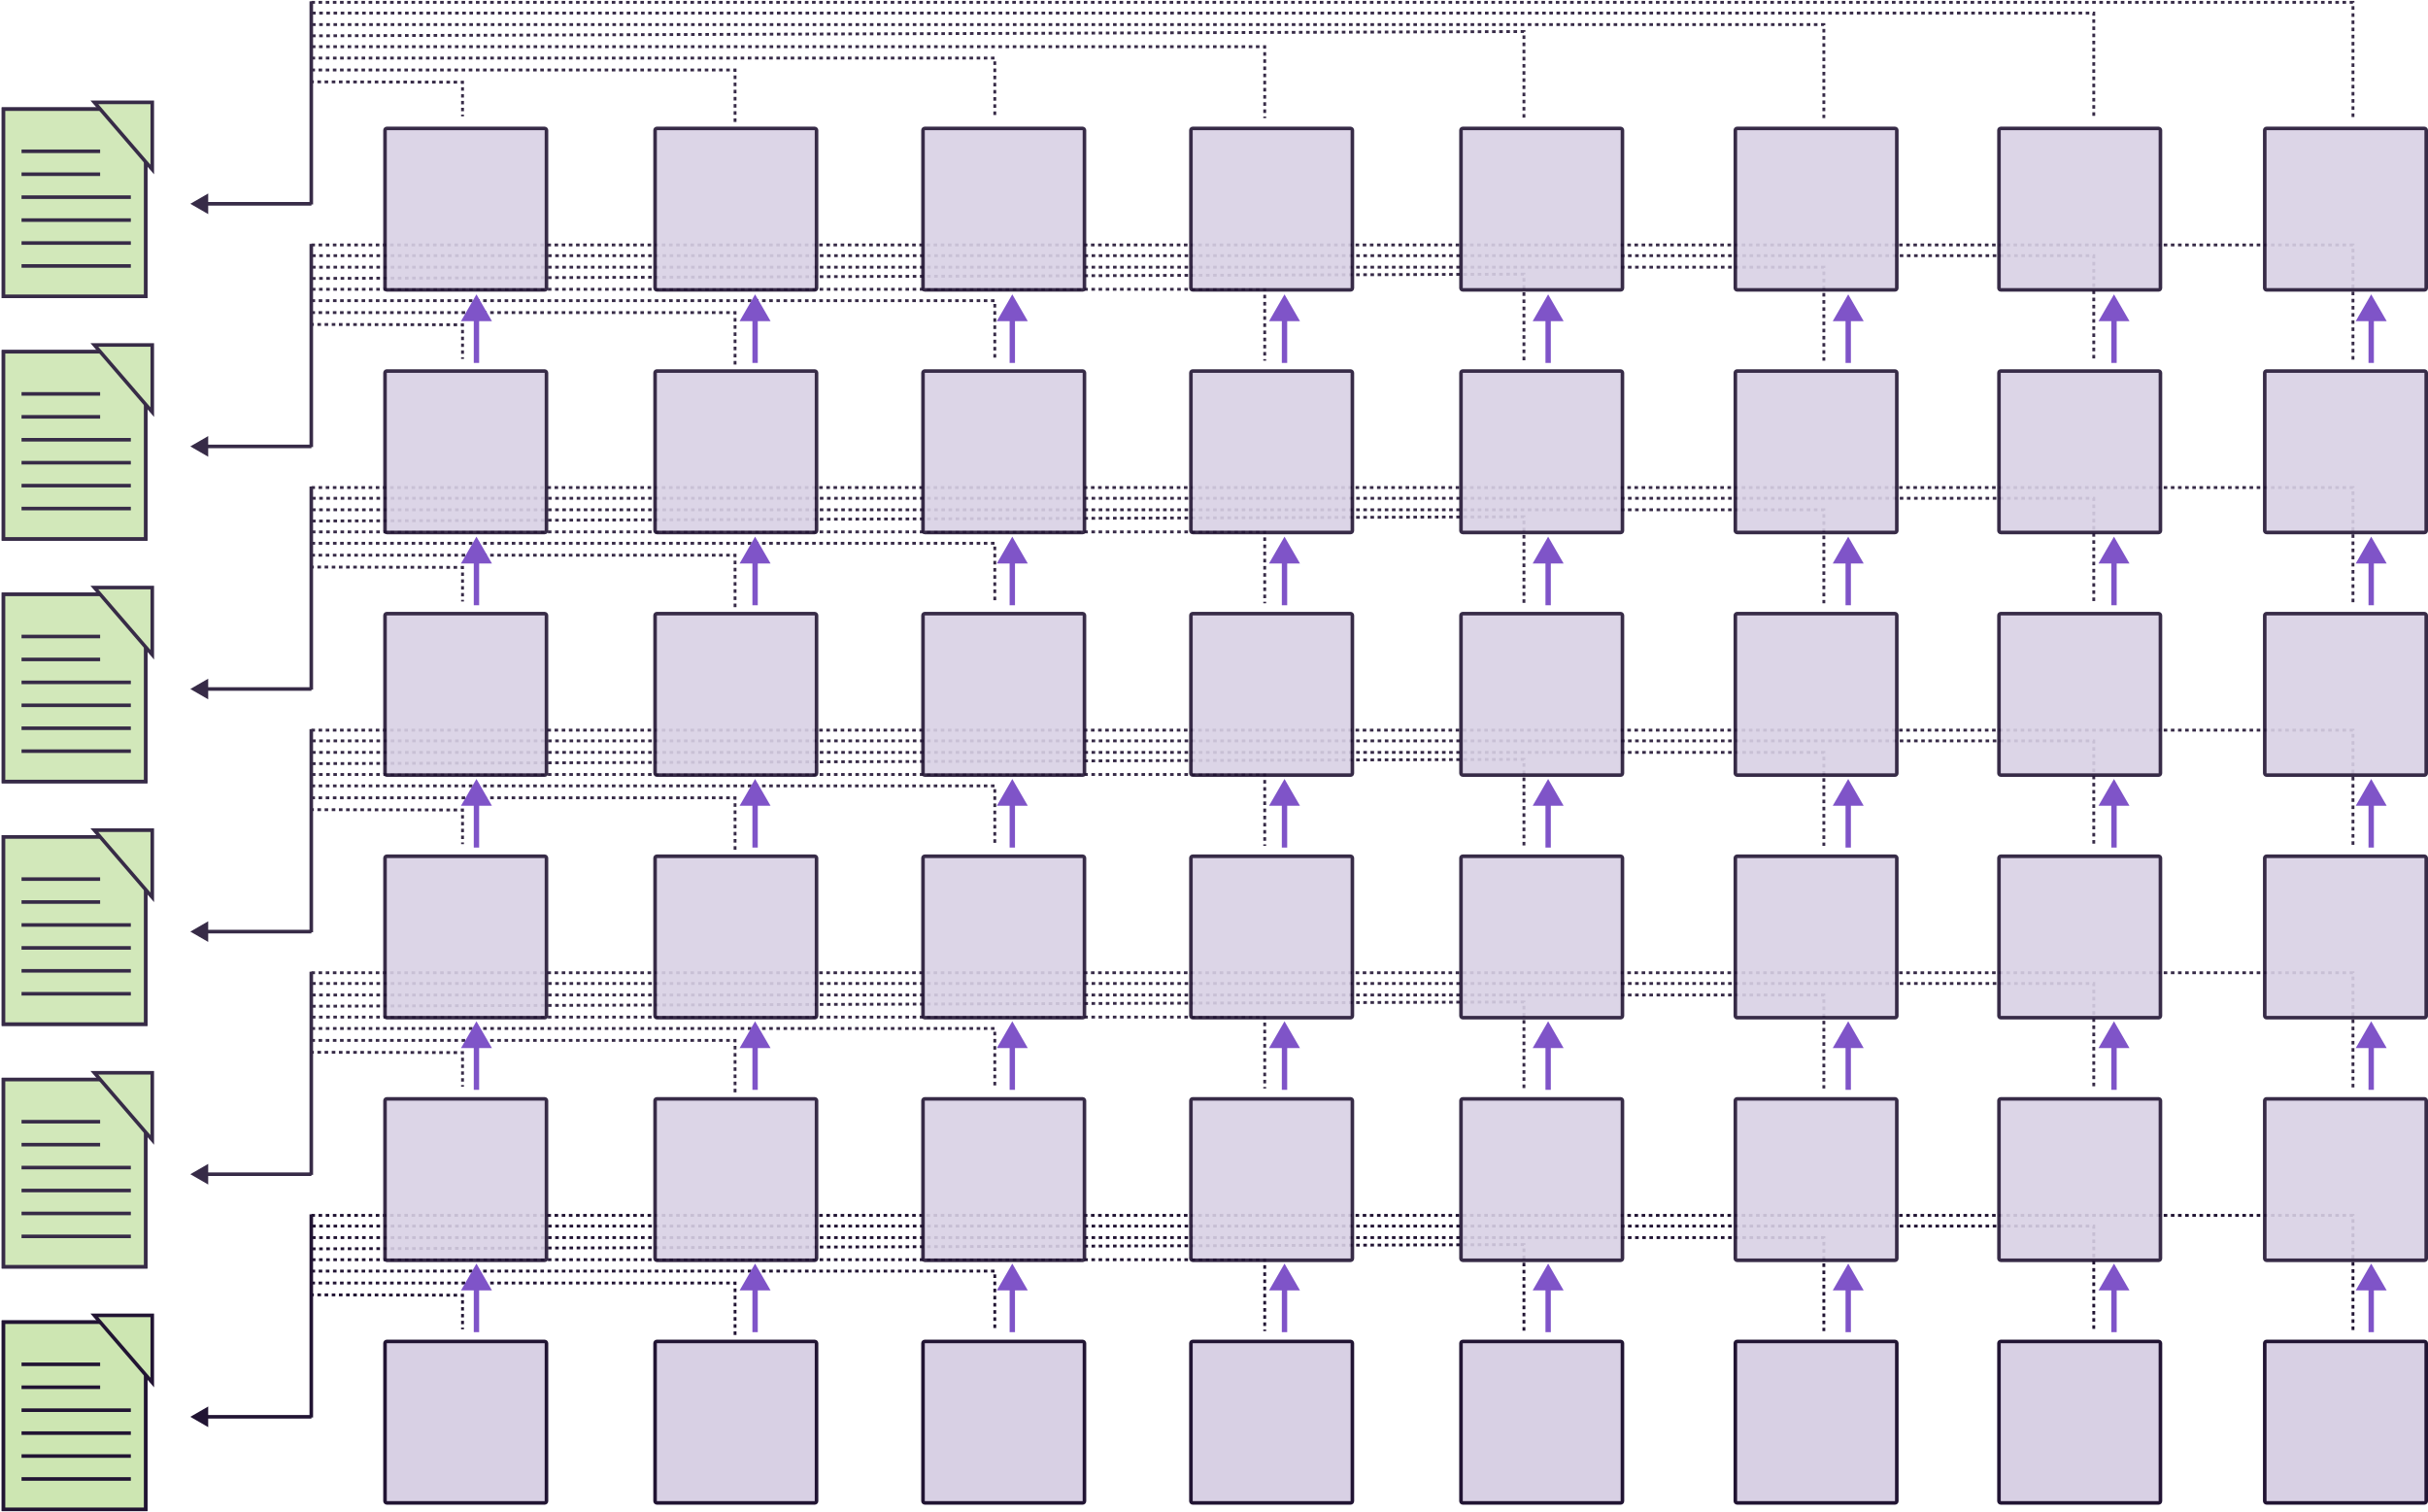 <svg width="679" height="423" viewBox="0 0 679 423" fill="none" xmlns="http://www.w3.org/2000/svg">
<rect x="107.67" y="375.183" width="45.154" height="45.154" rx="0.5" fill="#D8D0E4" stroke="#211433"/>
<rect x="183.194" y="375.183" width="45.154" height="45.154" rx="0.5" fill="#D8D0E4" stroke="#211433"/>
<rect x="258.12" y="375.183" width="45.154" height="45.154" rx="0.5" fill="#D8D0E4" stroke="#211433"/>
<rect x="333.045" y="375.183" width="45.154" height="45.154" rx="0.5" fill="#D8D0E4" stroke="#211433"/>
<rect x="408.57" y="375.183" width="45.154" height="45.154" rx="0.5" fill="#D8D0E4" stroke="#211433"/>
<rect x="485.294" y="375.183" width="45.154" height="45.154" rx="0.5" fill="#D8D0E4" stroke="#211433"/>
<rect x="559.02" y="375.183" width="45.154" height="45.154" rx="0.5" fill="#D8D0E4" stroke="#211433"/>
<rect x="633.346" y="375.183" width="45.154" height="45.154" rx="0.5" fill="#D8D0E4" stroke="#211433"/>
<g clip-path="url(#clip0_21_2583)">
<path d="M41.066 369.458H0.646V422.465H41.066V369.458Z" fill="#CDE6B2" stroke="#211433" stroke-miterlimit="10"/>
<path d="M6.021 381.576H28.002" stroke="#211433"/>
<path d="M6.021 387.989H28.002" stroke="#211433"/>
<path d="M6.021 394.403H36.59" stroke="#211433"/>
<path d="M6.021 400.817H36.59" stroke="#211433"/>
<path d="M6.021 407.23H36.59" stroke="#211433"/>
<path d="M6.021 413.644H36.59" stroke="#211433"/>
</g>
<rect x="0.976" y="369.788" width="39.759" height="52.347" stroke="#211433"/>
<path d="M42.584 386.671V367.888H26.39L42.584 386.671Z" fill="#CDE6B2" stroke="#211433" stroke-miterlimit="10"/>
<path d="M129.348 362.245H129.748V361.846L129.348 361.845L129.348 362.245ZM87.267 362.551L87.768 362.552L87.769 361.752L87.269 361.751L87.267 362.551ZM88.769 362.555L89.771 362.557L89.773 361.757L88.771 361.755L88.769 362.555ZM90.773 362.559L91.775 362.561L91.777 361.761L90.775 361.759L90.773 362.559ZM92.777 362.564L93.779 362.566L93.781 361.766L92.779 361.764L92.777 362.564ZM94.781 362.568L95.783 362.57L95.785 361.77L94.783 361.768L94.781 362.568ZM96.785 362.573L97.787 362.575L97.788 361.775L96.787 361.773L96.785 362.573ZM98.789 362.577L99.79 362.579L99.792 361.779L98.79 361.777L98.789 362.577ZM100.792 362.581L101.794 362.584L101.796 361.784L100.794 361.781L100.792 362.581ZM102.796 362.586L103.798 362.588L103.8 361.788L102.798 361.786L102.796 362.586ZM104.8 362.59L105.802 362.593L105.804 361.793L104.802 361.79L104.8 362.59ZM106.804 362.595L107.806 362.597L107.807 361.797L106.806 361.795L106.804 362.595ZM108.808 362.599L109.81 362.602L109.811 361.802L108.809 361.799L108.808 362.599ZM110.811 362.604L111.813 362.606L111.815 361.806L110.813 361.804L110.811 362.604ZM112.815 362.608L113.817 362.61L113.819 361.81L112.817 361.808L112.815 362.608ZM114.819 362.613L115.821 362.615L115.823 361.815L114.821 361.813L114.819 362.613ZM116.823 362.617L117.825 362.619L117.827 361.819L116.825 361.817L116.823 362.617ZM118.827 362.622L119.829 362.624L119.83 361.824L118.828 361.822L118.827 362.622ZM120.83 362.626L121.832 362.628L121.834 361.828L120.832 361.826L120.83 362.626ZM122.834 362.631L123.836 362.633L123.838 361.833L122.836 361.831L122.834 362.631ZM124.838 362.635L125.84 362.637L125.842 361.837L124.84 361.835L124.838 362.635ZM126.842 362.639L127.844 362.642L127.846 361.842L126.844 361.839L126.842 362.639ZM128.846 362.644L129.347 362.645L129.348 361.845L128.847 361.844L128.846 362.644ZM128.948 362.245V362.722H129.748V362.245H128.948ZM128.948 363.677V364.632H129.748V363.677H128.948ZM128.948 365.587V366.541H129.748V365.587H128.948ZM128.948 367.496V368.451H129.748V367.496H128.948ZM128.948 369.406V370.361H129.748V369.406H128.948ZM128.948 371.315V371.793H129.748V371.315H128.948Z" fill="#211433"/>
<path d="M87.09 358.836H205.56V373.496" stroke="#211433" stroke-width="0.8" stroke-dasharray="1 1"/>
<path d="M87.123 355.502H278.199V372.285" stroke="#211433" stroke-width="0.8" stroke-dasharray="1 1"/>
<path d="M87.221 352.317H353.684V372.285" stroke="#211433" stroke-width="0.8" stroke-dasharray="1 1"/>
<path d="M87.258 349.283L426.174 348.084V372.285" stroke="#211433" stroke-width="0.8" stroke-dasharray="1 1"/>
<path d="M87.263 346.136H510.046V372.285" stroke="#211433" stroke-width="0.8" stroke-dasharray="1 1"/>
<path d="M87.277 342.914H585.531V372.285" stroke="#211433" stroke-width="0.8" stroke-dasharray="1 1"/>
<path d="M87.09 339.917H658.021V372.285" stroke="#211433" stroke-width="0.8" stroke-dasharray="1 1"/>
<path d="M53.224 396.261L58.224 399.148L58.224 393.374L53.224 396.261ZM57.724 396.761L87.09 396.761L87.09 395.761L57.724 395.761L57.724 396.761Z" fill="#211433"/>
<path d="M87.052 396.448L87.052 339.627" stroke="#211433"/>
<g opacity="0.9">
<rect x="107.67" y="307.33" width="45.154" height="45.154" rx="0.5" fill="#D8D0E4" stroke="#211433"/>
<rect x="183.194" y="307.33" width="45.154" height="45.154" rx="0.5" fill="#D8D0E4" stroke="#211433"/>
<rect x="258.12" y="307.33" width="45.154" height="45.154" rx="0.5" fill="#D8D0E4" stroke="#211433"/>
<rect x="333.045" y="307.33" width="45.154" height="45.154" rx="0.5" fill="#D8D0E4" stroke="#211433"/>
<rect x="408.57" y="307.33" width="45.154" height="45.154" rx="0.5" fill="#D8D0E4" stroke="#211433"/>
<rect x="485.294" y="307.33" width="45.154" height="45.154" rx="0.5" fill="#D8D0E4" stroke="#211433"/>
<rect x="559.02" y="307.33" width="45.154" height="45.154" rx="0.5" fill="#D8D0E4" stroke="#211433"/>
<rect x="633.346" y="307.33" width="45.154" height="45.154" rx="0.5" fill="#D8D0E4" stroke="#211433"/>
<g clip-path="url(#clip1_21_2583)">
<path d="M41.066 301.606H0.646V354.612H41.066V301.606Z" fill="#CDE6B2" stroke="#211433" stroke-miterlimit="10"/>
<path d="M6.021 313.723H28.002" stroke="#211433"/>
<path d="M6.021 320.137H28.002" stroke="#211433"/>
<path d="M6.021 326.55H36.59" stroke="#211433"/>
<path d="M6.021 332.964H36.59" stroke="#211433"/>
<path d="M6.021 339.378H36.59" stroke="#211433"/>
<path d="M6.021 345.791H36.59" stroke="#211433"/>
</g>
<rect x="0.976" y="301.936" width="39.759" height="52.347" stroke="#211433"/>
<path d="M42.584 318.818V300.035H26.39L42.584 318.818Z" fill="#CDE6B2" stroke="#211433" stroke-miterlimit="10"/>
<path d="M129.348 294.392H129.748V293.993L129.348 293.992L129.348 294.392ZM87.267 294.699L87.768 294.7L87.769 293.9L87.269 293.899L87.267 294.699ZM88.769 294.702L89.771 294.704L89.773 293.904L88.771 293.902L88.769 294.702ZM90.773 294.707L91.775 294.709L91.777 293.909L90.775 293.907L90.773 294.707ZM92.777 294.711L93.779 294.713L93.781 293.913L92.779 293.911L92.777 294.711ZM94.781 294.716L95.783 294.718L95.785 293.918L94.783 293.916L94.781 294.716ZM96.785 294.72L97.787 294.722L97.788 293.922L96.787 293.92L96.785 294.72ZM98.789 294.724L99.79 294.727L99.792 293.927L98.79 293.924L98.789 294.724ZM100.792 294.729L101.794 294.731L101.796 293.931L100.794 293.929L100.792 294.729ZM102.796 294.733L103.798 294.736L103.8 293.936L102.798 293.933L102.796 294.733ZM104.8 294.738L105.802 294.74L105.804 293.94L104.802 293.938L104.8 294.738ZM106.804 294.742L107.806 294.745L107.807 293.945L106.806 293.942L106.804 294.742ZM108.808 294.747L109.81 294.749L109.811 293.949L108.809 293.947L108.808 294.747ZM110.811 294.751L111.813 294.753L111.815 293.953L110.813 293.951L110.811 294.751ZM112.815 294.756L113.817 294.758L113.819 293.958L112.817 293.956L112.815 294.756ZM114.819 294.76L115.821 294.762L115.823 293.962L114.821 293.96L114.819 294.76ZM116.823 294.765L117.825 294.767L117.827 293.967L116.825 293.965L116.823 294.765ZM118.827 294.769L119.829 294.771L119.83 293.971L118.828 293.969L118.827 294.769ZM120.83 294.774L121.832 294.776L121.834 293.976L120.832 293.974L120.83 294.774ZM122.834 294.778L123.836 294.78L123.838 293.98L122.836 293.978L122.834 294.778ZM124.838 294.782L125.84 294.785L125.842 293.985L124.84 293.982L124.838 294.782ZM126.842 294.787L127.844 294.789L127.846 293.989L126.844 293.987L126.842 294.787ZM128.846 294.791L129.347 294.792L129.348 293.992L128.847 293.991L128.846 294.791ZM128.948 294.392V294.87H129.748V294.392H128.948ZM128.948 295.825V296.779H129.748V295.825H128.948ZM128.948 297.734V298.689H129.748V297.734H128.948ZM128.948 299.644V300.598H129.748V299.644H128.948ZM128.948 301.553V302.508H129.748V301.553H128.948ZM128.948 303.463V303.94H129.748V303.463H128.948Z" fill="#211433"/>
<path d="M87.09 290.983H205.56V305.644" stroke="#211433" stroke-width="0.8" stroke-dasharray="1 1"/>
<path d="M87.123 287.649H278.199V304.433" stroke="#211433" stroke-width="0.8" stroke-dasharray="1 1"/>
<path d="M87.221 284.465H353.684V304.433" stroke="#211433" stroke-width="0.8" stroke-dasharray="1 1"/>
<path d="M87.258 281.43L426.174 280.232V304.433" stroke="#211433" stroke-width="0.8" stroke-dasharray="1 1"/>
<path d="M87.263 278.284H510.046V304.433" stroke="#211433" stroke-width="0.8" stroke-dasharray="1 1"/>
<path d="M87.277 275.062H585.531V304.433" stroke="#211433" stroke-width="0.8" stroke-dasharray="1 1"/>
<path d="M87.09 272.065H658.021V304.432" stroke="#211433" stroke-width="0.8" stroke-dasharray="1 1"/>
<path d="M53.224 328.409L58.224 331.295L58.224 325.522L53.224 328.409ZM57.724 328.909L87.09 328.909L87.09 327.909L57.724 327.909L57.724 328.909Z" fill="#211433"/>
<path d="M87.052 328.596L87.052 271.774" stroke="#211433"/>
</g>
<g opacity="0.9">
<rect x="107.67" y="239.478" width="45.154" height="45.154" rx="0.5" fill="#D8D0E4" stroke="#211433"/>
<rect x="183.194" y="239.478" width="45.154" height="45.154" rx="0.5" fill="#D8D0E4" stroke="#211433"/>
<rect x="258.12" y="239.478" width="45.154" height="45.154" rx="0.5" fill="#D8D0E4" stroke="#211433"/>
<rect x="333.045" y="239.478" width="45.154" height="45.154" rx="0.5" fill="#D8D0E4" stroke="#211433"/>
<rect x="408.57" y="239.478" width="45.154" height="45.154" rx="0.5" fill="#D8D0E4" stroke="#211433"/>
<rect x="485.294" y="239.478" width="45.154" height="45.154" rx="0.5" fill="#D8D0E4" stroke="#211433"/>
<rect x="559.02" y="239.478" width="45.154" height="45.154" rx="0.5" fill="#D8D0E4" stroke="#211433"/>
<rect x="633.346" y="239.478" width="45.154" height="45.154" rx="0.5" fill="#D8D0E4" stroke="#211433"/>
<g clip-path="url(#clip2_21_2583)">
<path d="M41.066 233.753H0.646V286.76H41.066V233.753Z" fill="#CDE6B2" stroke="#211433" stroke-miterlimit="10"/>
<path d="M6.021 245.871H28.002" stroke="#211433"/>
<path d="M6.021 252.285H28.002" stroke="#211433"/>
<path d="M6.021 258.698H36.59" stroke="#211433"/>
<path d="M6.021 265.112H36.59" stroke="#211433"/>
<path d="M6.021 271.526H36.59" stroke="#211433"/>
<path d="M6.021 277.939H36.59" stroke="#211433"/>
</g>
<rect x="0.976" y="234.083" width="39.759" height="52.347" stroke="#211433"/>
<path d="M42.584 250.966V232.183H26.39L42.584 250.966Z" fill="#CDE6B2" stroke="#211433" stroke-miterlimit="10"/>
<path d="M129.348 226.54H129.748V226.141L129.348 226.14L129.348 226.54ZM87.267 226.847L87.768 226.848L87.769 226.048L87.269 226.047L87.267 226.847ZM88.769 226.85L89.771 226.852L89.773 226.052L88.771 226.05L88.769 226.85ZM90.773 226.854L91.775 226.857L91.777 226.057L90.775 226.054L90.773 226.854ZM92.777 226.859L93.779 226.861L93.781 226.061L92.779 226.059L92.777 226.859ZM94.781 226.863L95.783 226.865L95.785 226.065L94.783 226.063L94.781 226.863ZM96.785 226.868L97.787 226.87L97.788 226.07L96.787 226.068L96.785 226.868ZM98.789 226.872L99.79 226.874L99.792 226.074L98.79 226.072L98.789 226.872ZM100.792 226.877L101.794 226.879L101.796 226.079L100.794 226.077L100.792 226.877ZM102.796 226.881L103.798 226.883L103.8 226.083L102.798 226.081L102.796 226.881ZM104.8 226.886L105.802 226.888L105.804 226.088L104.802 226.086L104.8 226.886ZM106.804 226.89L107.806 226.892L107.807 226.092L106.806 226.09L106.804 226.89ZM108.808 226.894L109.81 226.897L109.811 226.097L108.809 226.094L108.808 226.894ZM110.811 226.899L111.813 226.901L111.815 226.101L110.813 226.099L110.811 226.899ZM112.815 226.903L113.817 226.906L113.819 226.106L112.817 226.103L112.815 226.903ZM114.819 226.908L115.821 226.91L115.823 226.11L114.821 226.108L114.819 226.908ZM116.823 226.912L117.825 226.915L117.827 226.115L116.825 226.112L116.823 226.912ZM118.827 226.917L119.829 226.919L119.83 226.119L118.828 226.117L118.827 226.917ZM120.83 226.921L121.832 226.923L121.834 226.123L120.832 226.121L120.83 226.921ZM122.834 226.926L123.836 226.928L123.838 226.128L122.836 226.126L122.834 226.926ZM124.838 226.93L125.84 226.932L125.842 226.132L124.84 226.13L124.838 226.93ZM126.842 226.935L127.844 226.937L127.846 226.137L126.844 226.135L126.842 226.935ZM128.846 226.939L129.347 226.94L129.348 226.14L128.847 226.139L128.846 226.939ZM128.948 226.54V227.018H129.748V226.54H128.948ZM128.948 227.972V228.927H129.748V227.972H128.948ZM128.948 229.882V230.837H129.748V229.882H128.948ZM128.948 231.791V232.746H129.748V231.791H128.948ZM128.948 233.701V234.656H129.748V233.701H128.948ZM128.948 235.61V236.088H129.748V235.61H128.948Z" fill="#211433"/>
<path d="M87.09 223.131H205.56V237.792" stroke="#211433" stroke-width="0.8" stroke-dasharray="1 1"/>
<path d="M87.123 219.797H278.199V236.58" stroke="#211433" stroke-width="0.8" stroke-dasharray="1 1"/>
<path d="M87.221 216.613H353.684V236.58" stroke="#211433" stroke-width="0.8" stroke-dasharray="1 1"/>
<path d="M87.258 213.578L426.174 212.379V236.58" stroke="#211433" stroke-width="0.8" stroke-dasharray="1 1"/>
<path d="M87.263 210.431H510.046V236.58" stroke="#211433" stroke-width="0.8" stroke-dasharray="1 1"/>
<path d="M87.277 207.209H585.531V236.58" stroke="#211433" stroke-width="0.8" stroke-dasharray="1 1"/>
<path d="M87.09 204.212H658.021V236.58" stroke="#211433" stroke-width="0.8" stroke-dasharray="1 1"/>
<path d="M53.224 260.556L58.224 263.443L58.224 257.67L53.224 260.556ZM57.724 261.056L87.09 261.056L87.09 260.056L57.724 260.056L57.724 261.056Z" fill="#211433"/>
<path d="M87.052 260.744L87.052 203.922" stroke="#211433"/>
</g>
<g opacity="0.9">
<rect x="107.67" y="171.625" width="45.154" height="45.154" rx="0.5" fill="#D8D0E4" stroke="#211433"/>
<rect x="183.194" y="171.625" width="45.154" height="45.154" rx="0.5" fill="#D8D0E4" stroke="#211433"/>
<rect x="258.12" y="171.625" width="45.154" height="45.154" rx="0.5" fill="#D8D0E4" stroke="#211433"/>
<rect x="333.045" y="171.625" width="45.154" height="45.154" rx="0.5" fill="#D8D0E4" stroke="#211433"/>
<rect x="408.57" y="171.625" width="45.154" height="45.154" rx="0.5" fill="#D8D0E4" stroke="#211433"/>
<rect x="485.294" y="171.625" width="45.154" height="45.154" rx="0.5" fill="#D8D0E4" stroke="#211433"/>
<rect x="559.02" y="171.625" width="45.154" height="45.154" rx="0.5" fill="#D8D0E4" stroke="#211433"/>
<rect x="633.346" y="171.625" width="45.154" height="45.154" rx="0.5" fill="#D8D0E4" stroke="#211433"/>
<g clip-path="url(#clip3_21_2583)">
<path d="M41.066 165.901H0.646V218.907H41.066V165.901Z" fill="#CDE6B2" stroke="#211433" stroke-miterlimit="10"/>
<path d="M6.021 178.019H28.002" stroke="#211433"/>
<path d="M6.021 184.432H28.002" stroke="#211433"/>
<path d="M6.021 190.846H36.59" stroke="#211433"/>
<path d="M6.021 197.26H36.59" stroke="#211433"/>
<path d="M6.021 203.673H36.59" stroke="#211433"/>
<path d="M6.021 210.087H36.59" stroke="#211433"/>
</g>
<rect x="0.976" y="166.231" width="39.759" height="52.347" stroke="#211433"/>
<path d="M42.584 183.114V164.331H26.39L42.584 183.114Z" fill="#CDE6B2" stroke="#211433" stroke-miterlimit="10"/>
<path d="M129.348 158.688H129.748V158.289L129.348 158.288L129.348 158.688ZM87.267 158.994L87.768 158.995L87.769 158.195L87.269 158.194L87.267 158.994ZM88.769 158.998L89.771 159L89.773 158.2L88.771 158.198L88.769 158.998ZM90.773 159.002L91.775 159.004L91.777 158.204L90.775 158.202L90.773 159.002ZM92.777 159.007L93.779 159.009L93.781 158.209L92.779 158.207L92.777 159.007ZM94.781 159.011L95.783 159.013L95.785 158.213L94.783 158.211L94.781 159.011ZM96.785 159.015L97.787 159.018L97.788 158.218L96.787 158.215L96.785 159.015ZM98.789 159.02L99.79 159.022L99.792 158.222L98.79 158.22L98.789 159.02ZM100.792 159.024L101.794 159.027L101.796 158.227L100.794 158.224L100.792 159.024ZM102.796 159.029L103.798 159.031L103.8 158.231L102.798 158.229L102.796 159.029ZM104.8 159.033L105.802 159.035L105.804 158.235L104.802 158.233L104.8 159.033ZM106.804 159.038L107.806 159.04L107.807 158.24L106.806 158.238L106.804 159.038ZM108.808 159.042L109.81 159.044L109.811 158.244L108.809 158.242L108.808 159.042ZM110.811 159.047L111.813 159.049L111.815 158.249L110.813 158.247L110.811 159.047ZM112.815 159.051L113.817 159.053L113.819 158.253L112.817 158.251L112.815 159.051ZM114.819 159.056L115.821 159.058L115.823 158.258L114.821 158.256L114.819 159.056ZM116.823 159.06L117.825 159.062L117.827 158.262L116.825 158.26L116.823 159.06ZM118.827 159.064L119.829 159.067L119.83 158.267L118.828 158.264L118.827 159.064ZM120.83 159.069L121.832 159.071L121.834 158.271L120.832 158.269L120.83 159.069ZM122.834 159.073L123.836 159.076L123.838 158.276L122.836 158.273L122.834 159.073ZM124.838 159.078L125.84 159.08L125.842 158.28L124.84 158.278L124.838 159.078ZM126.842 159.082L127.844 159.085L127.846 158.285L126.844 158.282L126.842 159.082ZM128.846 159.087L129.347 159.088L129.348 158.288L128.847 158.287L128.846 159.087ZM128.948 158.688V159.165H129.748V158.688H128.948ZM128.948 160.12V161.075H129.748V160.12H128.948ZM128.948 162.03V162.984H129.748V162.03H128.948ZM128.948 163.939V164.894H129.748V163.939H128.948ZM128.948 165.849V166.803H129.748V165.849H128.948ZM128.948 167.758V168.236H129.748V167.758H128.948Z" fill="#211433"/>
<path d="M87.09 155.279H205.56V169.939" stroke="#211433" stroke-width="0.8" stroke-dasharray="1 1"/>
<path d="M87.123 151.945H278.199V168.728" stroke="#211433" stroke-width="0.8" stroke-dasharray="1 1"/>
<path d="M87.221 148.76H353.684V168.728" stroke="#211433" stroke-width="0.8" stroke-dasharray="1 1"/>
<path d="M87.258 145.726L426.174 144.527V168.728" stroke="#211433" stroke-width="0.8" stroke-dasharray="1 1"/>
<path d="M87.263 142.579H510.046V168.728" stroke="#211433" stroke-width="0.8" stroke-dasharray="1 1"/>
<path d="M87.277 139.357H585.531V168.728" stroke="#211433" stroke-width="0.8" stroke-dasharray="1 1"/>
<path d="M87.09 136.36H658.021V168.728" stroke="#211433" stroke-width="0.8" stroke-dasharray="1 1"/>
<path d="M53.224 192.704L58.224 195.591L58.224 189.817L53.224 192.704ZM57.724 193.204L87.09 193.204L87.09 192.204L57.724 192.204L57.724 193.204Z" fill="#211433"/>
<path d="M87.052 192.891L87.052 136.07" stroke="#211433"/>
</g>
<g opacity="0.9">
<rect x="107.67" y="103.773" width="45.154" height="45.154" rx="0.5" fill="#D8D0E4" stroke="#211433"/>
<rect x="183.194" y="103.773" width="45.154" height="45.154" rx="0.5" fill="#D8D0E4" stroke="#211433"/>
<rect x="258.12" y="103.773" width="45.154" height="45.154" rx="0.5" fill="#D8D0E4" stroke="#211433"/>
<rect x="333.045" y="103.773" width="45.154" height="45.154" rx="0.5" fill="#D8D0E4" stroke="#211433"/>
<rect x="408.57" y="103.773" width="45.154" height="45.154" rx="0.5" fill="#D8D0E4" stroke="#211433"/>
<rect x="485.294" y="103.773" width="45.154" height="45.154" rx="0.5" fill="#D8D0E4" stroke="#211433"/>
<rect x="559.02" y="103.773" width="45.154" height="45.154" rx="0.5" fill="#D8D0E4" stroke="#211433"/>
<rect x="633.346" y="103.773" width="45.154" height="45.154" rx="0.5" fill="#D8D0E4" stroke="#211433"/>
<g clip-path="url(#clip4_21_2583)">
<path d="M41.066 98.049H0.646V151.055H41.066V98.049Z" fill="#CDE6B2" stroke="#211433" stroke-miterlimit="10"/>
<path d="M6.021 110.166H28.002" stroke="#211433"/>
<path d="M6.021 116.58H28.002" stroke="#211433"/>
<path d="M6.021 122.993H36.59" stroke="#211433"/>
<path d="M6.021 129.407H36.59" stroke="#211433"/>
<path d="M6.021 135.821H36.59" stroke="#211433"/>
<path d="M6.021 142.234H36.59" stroke="#211433"/>
</g>
<rect x="0.976" y="98.378" width="39.759" height="52.347" stroke="#211433"/>
<path d="M42.584 115.261V96.478H26.39L42.584 115.261Z" fill="#CDE6B2" stroke="#211433" stroke-miterlimit="10"/>
<path d="M129.348 90.835H129.748V90.436L129.348 90.435L129.348 90.835ZM87.267 91.142L87.768 91.143L87.769 90.343L87.269 90.342L87.267 91.142ZM88.769 91.145L89.771 91.147L89.773 90.347L88.771 90.345L88.769 91.145ZM90.773 91.15L91.775 91.152L91.777 90.352L90.775 90.35L90.773 91.15ZM92.777 91.154L93.779 91.156L93.781 90.356L92.779 90.354L92.777 91.154ZM94.781 91.158L95.783 91.161L95.785 90.361L94.783 90.358L94.781 91.158ZM96.785 91.163L97.787 91.165L97.788 90.365L96.787 90.363L96.785 91.163ZM98.789 91.167L99.79 91.17L99.792 90.37L98.79 90.367L98.789 91.167ZM100.792 91.172L101.794 91.174L101.796 90.374L100.794 90.372L100.792 91.172ZM102.796 91.176L103.798 91.178L103.8 90.379L102.798 90.376L102.796 91.176ZM104.8 91.181L105.802 91.183L105.804 90.383L104.802 90.381L104.8 91.181ZM106.804 91.185L107.806 91.187L107.807 90.387L106.806 90.385L106.804 91.185ZM108.808 91.19L109.81 91.192L109.811 90.392L108.809 90.39L108.808 91.19ZM110.811 91.194L111.813 91.196L111.815 90.396L110.813 90.394L110.811 91.194ZM112.815 91.199L113.817 91.201L113.819 90.401L112.817 90.399L112.815 91.199ZM114.819 91.203L115.821 91.205L115.823 90.405L114.821 90.403L114.819 91.203ZM116.823 91.207L117.825 91.21L117.827 90.41L116.825 90.407L116.823 91.207ZM118.827 91.212L119.829 91.214L119.83 90.414L118.828 90.412L118.827 91.212ZM120.83 91.216L121.832 91.219L121.834 90.419L120.832 90.416L120.83 91.216ZM122.834 91.221L123.836 91.223L123.838 90.423L122.836 90.421L122.834 91.221ZM124.838 91.225L125.84 91.228L125.842 90.428L124.84 90.425L124.838 91.225ZM126.842 91.23L127.844 91.232L127.846 90.432L126.844 90.43L126.842 91.23ZM128.846 91.234L129.347 91.235L129.348 90.435L128.847 90.434L128.846 91.234ZM128.948 90.835V91.313H129.748V90.835H128.948ZM128.948 92.267V93.222H129.748V92.267H128.948ZM128.948 94.177V95.132H129.748V94.177H128.948ZM128.948 96.087V97.041H129.748V96.087H128.948ZM128.948 97.996V98.951H129.748V97.996H128.948ZM128.948 99.906V100.383H129.748V99.906H128.948Z" fill="#211433"/>
<path d="M87.09 87.426H205.56V102.087" stroke="#211433" stroke-width="0.8" stroke-dasharray="1 1"/>
<path d="M87.123 84.092H278.199V100.875" stroke="#211433" stroke-width="0.8" stroke-dasharray="1 1"/>
<path d="M87.221 80.908H353.684V100.875" stroke="#211433" stroke-width="0.8" stroke-dasharray="1 1"/>
<path d="M87.258 77.873L426.174 76.675V100.875" stroke="#211433" stroke-width="0.8" stroke-dasharray="1 1"/>
<path d="M87.263 74.726H510.046V100.875" stroke="#211433" stroke-width="0.8" stroke-dasharray="1 1"/>
<path d="M87.277 71.505H585.531V100.875" stroke="#211433" stroke-width="0.8" stroke-dasharray="1 1"/>
<path d="M87.09 68.508H658.021V100.875" stroke="#211433" stroke-width="0.8" stroke-dasharray="1 1"/>
<path d="M53.224 124.852L58.224 127.738L58.224 121.965L53.224 124.852ZM57.724 125.352L87.09 125.352L87.09 124.352L57.724 124.352L57.724 125.352Z" fill="#211433"/>
<path d="M87.052 125.039L87.052 68.217" stroke="#211433"/>
</g>
<g opacity="0.9">
<rect x="107.67" y="35.921" width="45.154" height="45.154" rx="0.5" fill="#D8D0E4" stroke="#211433"/>
<rect x="183.194" y="35.921" width="45.154" height="45.154" rx="0.5" fill="#D8D0E4" stroke="#211433"/>
<rect x="258.12" y="35.921" width="45.154" height="45.154" rx="0.5" fill="#D8D0E4" stroke="#211433"/>
<rect x="333.045" y="35.921" width="45.154" height="45.154" rx="0.5" fill="#D8D0E4" stroke="#211433"/>
<rect x="408.57" y="35.921" width="45.154" height="45.154" rx="0.5" fill="#D8D0E4" stroke="#211433"/>
<rect x="485.294" y="35.921" width="45.154" height="45.154" rx="0.5" fill="#D8D0E4" stroke="#211433"/>
<rect x="559.02" y="35.921" width="45.154" height="45.154" rx="0.5" fill="#D8D0E4" stroke="#211433"/>
<rect x="633.346" y="35.921" width="45.154" height="45.154" rx="0.5" fill="#D8D0E4" stroke="#211433"/>
<g clip-path="url(#clip5_21_2583)">
<path d="M41.066 30.196H0.646V83.203H41.066V30.196Z" fill="#CDE6B2" stroke="#211433" stroke-miterlimit="10"/>
<path d="M6.021 42.314H28.002" stroke="#211433"/>
<path d="M6.021 48.727H28.002" stroke="#211433"/>
<path d="M6.021 55.141H36.59" stroke="#211433"/>
<path d="M6.021 61.555H36.59" stroke="#211433"/>
<path d="M6.021 67.969H36.59" stroke="#211433"/>
<path d="M6.021 74.382H36.59" stroke="#211433"/>
</g>
<rect x="0.976" y="30.526" width="39.759" height="52.347" stroke="#211433"/>
<path d="M42.584 47.409V28.626H26.39L42.584 47.409Z" fill="#CDE6B2" stroke="#211433" stroke-miterlimit="10"/>
<path d="M129.348 22.983H129.748V22.584L129.348 22.583L129.348 22.983ZM87.267 23.289L87.768 23.291L87.769 22.491L87.269 22.489L87.267 23.289ZM88.769 23.293L89.771 23.295L89.773 22.495L88.771 22.493L88.769 23.293ZM90.773 23.297L91.775 23.299L91.777 22.499L90.775 22.497L90.773 23.297ZM92.777 23.302L93.779 23.304L93.781 22.504L92.779 22.502L92.777 23.302ZM94.781 23.306L95.783 23.308L95.785 22.508L94.783 22.506L94.781 23.306ZM96.785 23.311L97.787 23.313L97.788 22.513L96.787 22.511L96.785 23.311ZM98.789 23.315L99.79 23.317L99.792 22.517L98.79 22.515L98.789 23.315ZM100.792 23.32L101.794 23.322L101.796 22.522L100.794 22.52L100.792 23.32ZM102.796 23.324L103.798 23.326L103.8 22.526L102.798 22.524L102.796 23.324ZM104.8 23.328L105.802 23.331L105.804 22.531L104.802 22.528L104.8 23.328ZM106.804 23.333L107.806 23.335L107.807 22.535L106.806 22.533L106.804 23.333ZM108.808 23.337L109.81 23.34L109.811 22.54L108.809 22.537L108.808 23.337ZM110.811 23.342L111.813 23.344L111.815 22.544L110.813 22.542L110.811 23.342ZM112.815 23.346L113.817 23.349L113.819 22.549L112.817 22.546L112.815 23.346ZM114.819 23.351L115.821 23.353L115.823 22.553L114.821 22.551L114.819 23.351ZM116.823 23.355L117.825 23.357L117.827 22.557L116.825 22.555L116.823 23.355ZM118.827 23.36L119.829 23.362L119.83 22.562L118.828 22.56L118.827 23.36ZM120.83 23.364L121.832 23.366L121.834 22.566L120.832 22.564L120.83 23.364ZM122.834 23.369L123.836 23.371L123.838 22.571L122.836 22.569L122.834 23.369ZM124.838 23.373L125.84 23.375L125.842 22.575L124.84 22.573L124.838 23.373ZM126.842 23.378L127.844 23.38L127.846 22.58L126.844 22.578L126.842 23.378ZM128.846 23.382L129.347 23.383L129.348 22.583L128.847 22.582L128.846 23.382ZM128.948 22.983V23.46H129.748V22.983H128.948ZM128.948 24.415V25.37H129.748V24.415H128.948ZM128.948 26.325V27.279H129.748V26.325H128.948ZM128.948 28.234V29.189H129.748V28.234H128.948ZM128.948 30.144V31.099H129.748V30.144H128.948ZM128.948 32.053V32.531H129.748V32.053H128.948Z" fill="#211433"/>
<path d="M87.09 19.574H205.56V34.234" stroke="#211433" stroke-width="0.8" stroke-dasharray="1 1"/>
<path d="M87.123 16.24H278.199V33.023" stroke="#211433" stroke-width="0.8" stroke-dasharray="1 1"/>
<path d="M87.221 13.055H353.684V33.023" stroke="#211433" stroke-width="0.8" stroke-dasharray="1 1"/>
<path d="M87.258 10.021L426.174 8.822V33.023" stroke="#211433" stroke-width="0.8" stroke-dasharray="1 1"/>
<path d="M87.263 6.874H510.046V33.023" stroke="#211433" stroke-width="0.8" stroke-dasharray="1 1"/>
<path d="M87.277 3.652H585.531V33.023" stroke="#211433" stroke-width="0.8" stroke-dasharray="1 1"/>
<path d="M87.09 0.655H658.021V33.023" stroke="#211433" stroke-width="0.8" stroke-dasharray="1 1"/>
<path d="M53.224 56.999L58.224 59.886L58.224 54.112L53.224 56.999ZM57.724 57.499L87.09 57.499L87.09 56.499L57.724 56.499L57.724 57.499Z" fill="#211433"/>
<path d="M87.052 57.187L87.052 0.365" stroke="#211433"/>
</g>
<path d="M663.116 82.324L658.786 89.824L667.446 89.824L663.116 82.324ZM662.366 89.074L662.366 101.505L663.866 101.505L663.866 89.074L662.366 89.074Z" fill="#7F54C8"/>
<path d="M663.116 150.094L658.786 157.594L667.446 157.594L663.116 150.094ZM662.366 156.844L662.366 169.275L663.866 169.275L663.866 156.844L662.366 156.844Z" fill="#7F54C8"/>
<path d="M663.116 217.864L658.786 225.364L667.446 225.364L663.116 217.864ZM662.366 224.614L662.366 237.045L663.866 237.045L663.866 224.614L662.366 224.614Z" fill="#7F54C8"/>
<path d="M663.116 285.634L658.786 293.134L667.446 293.134L663.116 285.634ZM662.366 292.384L662.366 304.815L663.866 304.815L663.866 292.384L662.366 292.384Z" fill="#7F54C8"/>
<path d="M663.116 353.404L658.786 360.904L667.446 360.904L663.116 353.404ZM662.366 360.154L662.366 372.585L663.866 372.585L663.866 360.154L662.366 360.154Z" fill="#7F54C8"/>
<path d="M591.188 82.324L586.857 89.824L595.518 89.824L591.188 82.324ZM590.438 89.074L590.438 101.505L591.938 101.505L591.938 89.074L590.438 89.074Z" fill="#7F54C8"/>
<path d="M591.188 150.094L586.857 157.594L595.518 157.594L591.188 150.094ZM590.438 156.844L590.438 169.275L591.938 169.275L591.938 156.844L590.438 156.844Z" fill="#7F54C8"/>
<path d="M591.188 217.864L586.857 225.364L595.518 225.364L591.188 217.864ZM590.438 224.614L590.438 237.045L591.938 237.045L591.938 224.614L590.438 224.614Z" fill="#7F54C8"/>
<path d="M591.188 285.634L586.857 293.134L595.518 293.134L591.188 285.634ZM590.438 292.384L590.438 304.815L591.938 304.815L591.938 292.384L590.438 292.384Z" fill="#7F54C8"/>
<path d="M591.188 353.404L586.857 360.904L595.518 360.904L591.188 353.404ZM590.438 360.154L590.438 372.585L591.938 372.585L591.938 360.154L590.438 360.154Z" fill="#7F54C8"/>
<path d="M516.861 82.324L512.531 89.824L521.191 89.824L516.861 82.324ZM516.111 89.074L516.111 101.505L517.611 101.505L517.611 89.074L516.111 89.074Z" fill="#7F54C8"/>
<path d="M516.861 150.094L512.531 157.594L521.191 157.594L516.861 150.094ZM516.111 156.844L516.111 169.275L517.611 169.275L517.611 156.844L516.111 156.844Z" fill="#7F54C8"/>
<path d="M516.861 217.864L512.531 225.364L521.191 225.364L516.861 217.864ZM516.111 224.614L516.111 237.045L517.611 237.045L517.611 224.614L516.111 224.614Z" fill="#7F54C8"/>
<path d="M516.861 285.634L512.531 293.134L521.191 293.134L516.861 285.634ZM516.111 292.384L516.111 304.815L517.611 304.815L517.611 292.384L516.111 292.384Z" fill="#7F54C8"/>
<path d="M516.861 353.404L512.531 360.904L521.191 360.904L516.861 353.404ZM516.111 360.154L516.111 372.585L517.611 372.585L517.611 360.154L516.111 360.154Z" fill="#7F54C8"/>
<path d="M432.945 82.324L428.615 89.824L437.275 89.824L432.945 82.324ZM432.195 89.074L432.195 101.505L433.695 101.505L433.695 89.074L432.195 89.074Z" fill="#7F54C8"/>
<path d="M432.945 150.094L428.615 157.594L437.275 157.594L432.945 150.094ZM432.195 156.844L432.195 169.275L433.695 169.275L433.695 156.844L432.195 156.844Z" fill="#7F54C8"/>
<path d="M432.945 217.864L428.615 225.364L437.275 225.364L432.945 217.864ZM432.195 224.614L432.195 237.045L433.695 237.045L433.695 224.614L432.195 224.614Z" fill="#7F54C8"/>
<path d="M432.945 285.634L428.615 293.134L437.275 293.134L432.945 285.634ZM432.195 292.384L432.195 304.815L433.695 304.815L433.695 292.384L432.195 292.384Z" fill="#7F54C8"/>
<path d="M432.945 353.404L428.615 360.904L437.275 360.904L432.945 353.404ZM432.195 360.154L432.195 372.585L433.695 372.585L433.695 360.154L432.195 360.154Z" fill="#7F54C8"/>
<path d="M359.219 82.324L354.889 89.824L363.549 89.824L359.219 82.324ZM358.469 89.074L358.469 101.505L359.969 101.505L359.969 89.074L358.469 89.074Z" fill="#7F54C8"/>
<path d="M359.219 150.094L354.889 157.594L363.549 157.594L359.219 150.094ZM358.469 156.844L358.469 169.275L359.969 169.275L359.969 156.844L358.469 156.844Z" fill="#7F54C8"/>
<path d="M359.219 217.864L354.889 225.364L363.549 225.364L359.219 217.864ZM358.469 224.614L358.469 237.045L359.969 237.045L359.969 224.614L358.469 224.614Z" fill="#7F54C8"/>
<path d="M359.219 285.634L354.889 293.134L363.549 293.134L359.219 285.634ZM358.469 292.384L358.469 304.815L359.969 304.815L359.969 292.384L358.469 292.384Z" fill="#7F54C8"/>
<path d="M359.219 353.404L354.889 360.904L363.549 360.904L359.219 353.404ZM358.469 360.154L358.469 372.585L359.969 372.585L359.969 360.154L358.469 360.154Z" fill="#7F54C8"/>
<path d="M283.095 82.324L278.765 89.824L287.425 89.824L283.095 82.324ZM282.345 89.074L282.345 101.505L283.845 101.505L283.845 89.074L282.345 89.074Z" fill="#7F54C8"/>
<path d="M283.095 150.094L278.765 157.594L287.425 157.594L283.095 150.094ZM282.345 156.844L282.345 169.275L283.845 169.275L283.845 156.844L282.345 156.844Z" fill="#7F54C8"/>
<path d="M283.095 217.864L278.765 225.364L287.425 225.364L283.095 217.864ZM282.345 224.614L282.345 237.045L283.845 237.045L283.845 224.614L282.345 224.614Z" fill="#7F54C8"/>
<path d="M283.095 285.634L278.765 293.134L287.425 293.134L283.095 285.634ZM282.345 292.384L282.345 304.815L283.845 304.815L283.845 292.384L282.345 292.384Z" fill="#7F54C8"/>
<path d="M283.095 353.404L278.765 360.904L287.425 360.904L283.095 353.404ZM282.345 360.154L282.345 372.585L283.845 372.585L283.845 360.154L282.345 360.154Z" fill="#7F54C8"/>
<path d="M211.166 82.324L206.836 89.824L215.496 89.824L211.166 82.324ZM210.416 89.074L210.416 101.505L211.916 101.505L211.916 89.074L210.416 89.074Z" fill="#7F54C8"/>
<path d="M211.166 150.094L206.836 157.594L215.496 157.594L211.166 150.094ZM210.416 156.844L210.416 169.275L211.916 169.275L211.916 156.844L210.416 156.844Z" fill="#7F54C8"/>
<path d="M211.166 217.864L206.836 225.364L215.496 225.364L211.166 217.864ZM210.416 224.614L210.416 237.045L211.916 237.045L211.916 224.614L210.416 224.614Z" fill="#7F54C8"/>
<path d="M211.166 285.634L206.836 293.134L215.496 293.134L211.166 285.634ZM210.416 292.384L210.416 304.815L211.916 304.815L211.916 292.384L210.416 292.384Z" fill="#7F54C8"/>
<path d="M211.166 353.404L206.836 360.904L215.496 360.904L211.166 353.404ZM210.416 360.154L210.416 372.585L211.916 372.585L211.916 360.154L210.416 360.154Z" fill="#7F54C8"/>
<path d="M133.244 82.324L128.914 89.824L137.574 89.824L133.244 82.324ZM132.494 89.074L132.494 101.505L133.994 101.505L133.994 89.074L132.494 89.074Z" fill="#7F54C8"/>
<path d="M133.244 150.094L128.914 157.594L137.574 157.594L133.244 150.094ZM132.494 156.844L132.494 169.275L133.994 169.275L133.994 156.844L132.494 156.844Z" fill="#7F54C8"/>
<path d="M133.244 217.864L128.914 225.364L137.574 225.364L133.244 217.864ZM132.494 224.614L132.494 237.045L133.994 237.045L133.994 224.614L132.494 224.614Z" fill="#7F54C8"/>
<path d="M133.244 285.634L128.914 293.134L137.574 293.134L133.244 285.634ZM132.494 292.384L132.494 304.815L133.994 304.815L133.994 292.384L132.494 292.384Z" fill="#7F54C8"/>
<path d="M133.244 353.404L128.914 360.904L137.574 360.904L133.244 353.404ZM132.494 360.154L132.494 372.585L133.994 372.585L133.994 360.154L132.494 360.154Z" fill="#7F54C8"/>
<defs>
<clipPath id="clip0_21_2583">
<rect x="0.476" y="369.288" width="40.759" height="53.347" fill="white"/>
</clipPath>
<clipPath id="clip1_21_2583">
<rect x="0.476" y="301.436" width="40.759" height="53.347" fill="white"/>
</clipPath>
<clipPath id="clip2_21_2583">
<rect x="0.476" y="233.583" width="40.759" height="53.347" fill="white"/>
</clipPath>
<clipPath id="clip3_21_2583">
<rect x="0.476" y="165.731" width="40.759" height="53.347" fill="white"/>
</clipPath>
<clipPath id="clip4_21_2583">
<rect x="0.476" y="97.878" width="40.759" height="53.347" fill="white"/>
</clipPath>
<clipPath id="clip5_21_2583">
<rect x="0.476" y="30.026" width="40.759" height="53.347" fill="white"/>
</clipPath>
</defs>
</svg>

